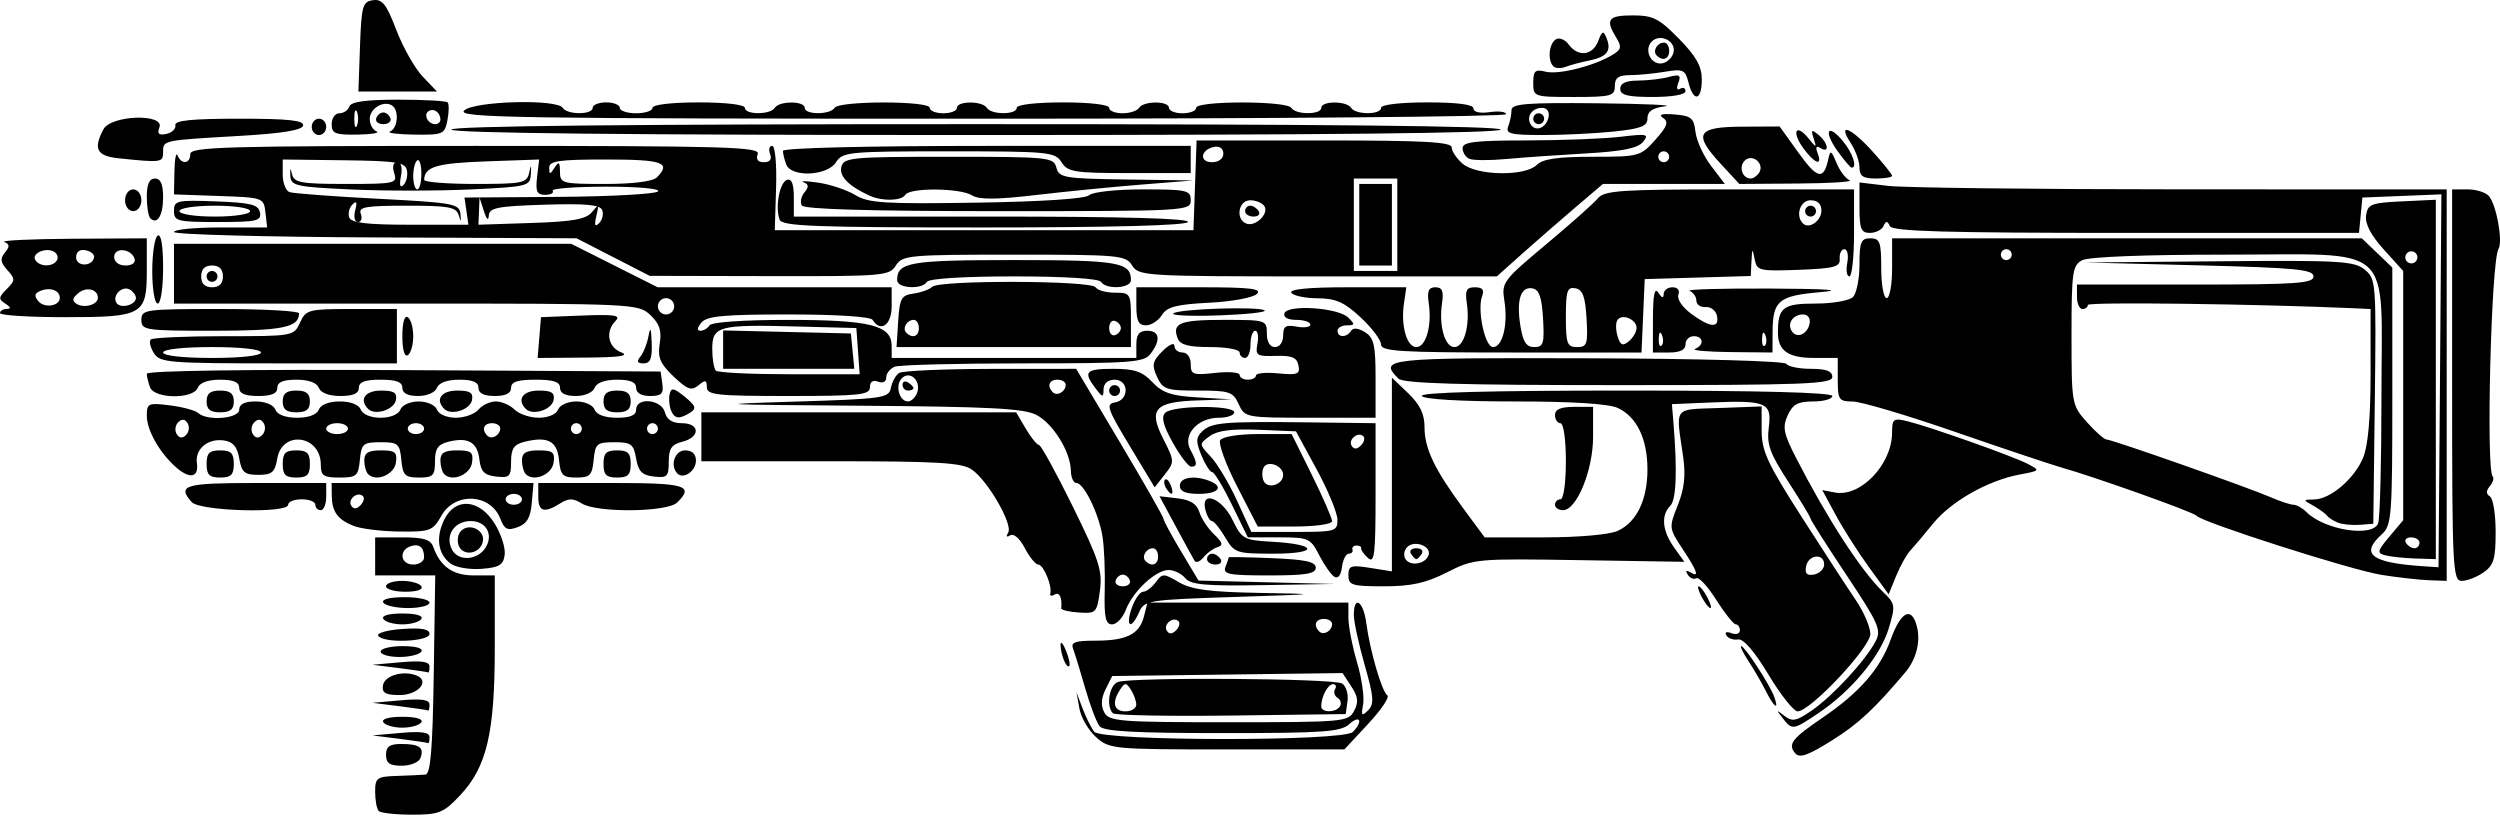 <svg width="100" height="33" viewBox="0 0 100 33"  xmlns="http://www.w3.org/2000/svg">
<path d="M15.151 32.441C15.072 32.362 15.006 32.019 15.006 31.68C15.006 31.111 15.072 31.062 15.876 31.037C16.355 31.022 16.869 30.997 17.018 30.983C17.222 30.962 17.305 29.967 17.349 26.986L17.409 23.017H16.207H15.006V22.256V21.495H16.101C16.946 21.495 17.226 21.581 17.33 21.875C17.609 22.663 18.114 23.017 18.955 23.017H19.791V25.914C19.791 29.326 19.472 30.68 18.401 31.816C17.74 32.516 17.564 32.587 16.485 32.587C15.831 32.587 15.231 32.521 15.151 32.441ZM16.964 22.292C16.964 21.883 16.754 21.723 16.399 21.859C15.936 22.037 16.034 22.582 16.529 22.582C16.768 22.582 16.964 22.452 16.964 22.292ZM15.441 30.194C15.441 29.861 15.586 29.759 16.058 29.759C16.781 29.759 16.977 29.905 16.817 30.324C16.752 30.492 16.417 30.629 16.07 30.629C15.586 30.629 15.441 30.529 15.441 30.194ZM71.803 30.126C71.504 29.765 71.68 29.539 72.908 28.704C74.385 27.699 75.207 26.754 75.632 25.573C76.037 24.446 76.47 24.238 76.678 25.068C76.83 25.671 76.649 26.377 76.208 26.899C74.957 28.38 74.333 28.957 73.259 29.629C72.303 30.227 71.979 30.337 71.803 30.126ZM43.843 29.487C43.542 29.218 43.242 28.704 43.177 28.346L43.059 27.693L43.307 28.346C43.444 28.704 43.652 29.12 43.77 29.27C44.071 29.651 53.73 29.661 54.11 29.281C54.532 28.858 54.408 28.571 53.973 28.964C53.629 29.276 52.945 29.324 48.889 29.324C45.401 29.324 44.147 29.255 43.985 29.052C43.865 28.903 43.606 28.221 43.41 27.538C43.215 26.855 42.997 26.145 42.926 25.961C42.822 25.69 42.989 25.627 43.814 25.627C45.064 25.627 45.58 25.369 45.759 24.654L45.897 24.105H49.917H53.936V24.718C53.936 25.055 54.091 25.853 54.281 26.492C54.471 27.131 54.58 27.892 54.525 28.183C54.439 28.632 54.469 28.667 54.722 28.414C54.975 28.161 54.954 27.884 54.587 26.6C54.349 25.767 54.153 24.864 54.153 24.595C54.153 23.791 54.534 24.04 54.651 24.92C54.8 26.04 55.274 27.667 55.494 27.814C55.594 27.881 55.248 28.395 54.725 28.956L53.775 29.977H49.083C44.524 29.977 44.375 29.963 43.843 29.487ZM54.161 28.44C54.349 28.09 54.325 27.872 54.052 27.457L53.703 26.923L49.095 26.982L44.488 27.041L44.224 27.571C44.045 27.93 44.028 28.228 44.171 28.495C44.365 28.857 44.768 28.889 49.151 28.889C53.75 28.889 53.929 28.873 54.161 28.44ZM44.516 28.531C44.236 28.251 44.366 27.414 44.711 27.281C45.24 27.078 53.354 27.132 53.683 27.34C53.843 27.442 53.941 27.759 53.901 28.044L53.827 28.563L49.246 28.622C46.727 28.654 44.598 28.613 44.516 28.531ZM45.451 28.182C45.449 28.033 45.351 27.764 45.233 27.584C45.043 27.294 44.995 27.294 44.805 27.584C44.463 28.105 44.549 28.454 45.019 28.454C45.258 28.454 45.453 28.332 45.451 28.182ZM53.6 28.252C53.669 28.14 53.624 27.987 53.501 27.911C53.377 27.834 53.333 27.681 53.402 27.569C53.47 27.458 53.434 27.367 53.32 27.367C53.115 27.367 52.849 27.869 52.849 28.255C52.849 28.515 53.439 28.513 53.6 28.252ZM47.14 24.848C46.932 24.64 46.517 24.976 46.671 25.226C46.763 25.375 46.885 25.371 47.041 25.215C47.169 25.087 47.213 24.921 47.14 24.848ZM53.283 24.962C53.283 24.849 53.137 24.757 52.957 24.757C52.621 24.757 52.525 25.014 52.77 25.259C52.944 25.432 53.283 25.236 53.283 24.962ZM15.985 29.554L14.898 29.417L16.04 29.316C16.862 29.244 17.181 29.291 17.181 29.487C17.181 29.637 17.157 29.744 17.127 29.725C17.097 29.706 16.583 29.629 15.985 29.554ZM15.333 28.889C15.251 28.758 15.552 28.672 16.094 28.672C16.636 28.672 16.936 28.758 16.855 28.889C16.781 29.009 16.439 29.107 16.094 29.107C15.749 29.107 15.406 29.009 15.333 28.889ZM71.307 28.726C71.039 28.384 71.046 28.375 71.377 28.634C71.69 28.879 71.853 28.847 72.477 28.416C73.309 27.841 74.621 26.419 75.019 25.66C75.263 25.196 75.157 24.954 73.855 22.998C73.067 21.814 72.422 20.799 72.422 20.743C72.422 20.686 72.022 20.024 71.534 19.273C70.789 18.126 70.663 17.775 70.752 17.09C70.881 16.1 70.65 16.004 68.394 16.101L66.876 16.166L66.939 16.928C67.096 18.85 67.051 19.993 66.81 20.234C66.433 20.611 66.49 21.235 66.961 21.896L67.373 22.473L63.173 22.406C59.036 22.34 58.958 22.347 57.876 22.896C57.031 23.324 56.45 23.452 55.357 23.452C54.078 23.452 53.936 23.408 53.936 23.015C53.936 22.626 54.033 22.593 54.806 22.716L55.676 22.855V18.981V15.106L56.328 15.731C56.8 16.183 56.981 16.559 56.981 17.088C56.981 17.944 57.38 18.777 58.544 20.353L59.387 21.495H61.762C63.14 21.495 64.377 21.386 64.707 21.235C65.466 20.889 65.898 19.998 65.898 18.776C65.898 17.554 65.466 16.663 64.707 16.317C64.339 16.15 62.873 16.058 60.572 16.058C58.429 16.058 56.953 15.971 56.872 15.84C56.783 15.697 59.552 15.623 65.015 15.623C70.388 15.623 73.292 15.699 73.292 15.84C73.292 15.96 72.947 16.058 72.526 16.058C71.916 16.058 71.709 16.171 71.508 16.612C71.292 17.085 71.34 17.334 71.834 18.298C73.072 20.716 74.44 22.829 75.311 23.667C75.815 24.152 75.826 24.216 75.547 25.143C75.217 26.239 74.071 27.624 72.763 28.508C71.718 29.213 71.692 29.217 71.307 28.726ZM57.144 22.202C57.263 21.845 56.581 21.59 56.289 21.882C56.164 22.007 56.131 22.221 56.215 22.358C56.407 22.669 57.023 22.565 57.144 22.202ZM56.437 22.147C56.363 22.028 56.461 21.93 56.654 21.93C56.848 21.93 56.946 22.028 56.872 22.147C56.798 22.267 56.7 22.365 56.654 22.365C56.609 22.365 56.511 22.267 56.437 22.147ZM15.985 28.249L14.898 28.113L16.04 28.012C16.862 27.939 17.181 27.987 17.181 28.182C17.181 28.332 17.157 28.439 17.127 28.42C17.097 28.401 16.583 28.325 15.985 28.249ZM70.74 26.986C70.183 26.06 69.735 25.54 69.525 25.578C69.342 25.611 69.131 25.539 69.056 25.418C68.976 25.288 69.059 25.25 69.257 25.327C69.443 25.398 69.595 25.348 69.595 25.215C69.595 25.083 69.521 24.974 69.432 24.974C69.342 24.974 68.99 24.533 68.65 23.995C68.31 23.457 67.95 23.067 67.85 23.129C67.749 23.191 67.597 23.127 67.51 22.987C67.412 22.828 67.447 22.791 67.604 22.888C67.99 23.126 67.906 22.868 67.301 21.954C66.756 21.13 66.753 21.105 67.111 20.21C67.372 19.558 67.433 19.012 67.327 18.278C67.03 16.213 66.898 16.391 68.779 16.32L70.465 16.257V17.216C70.465 18.036 70.695 18.535 72.049 20.651C72.921 22.012 73.899 23.516 74.224 23.992C74.549 24.468 74.814 25.084 74.814 25.359C74.814 25.9 72.413 28.454 71.905 28.454C71.749 28.454 71.225 27.794 70.74 26.986ZM72.966 22.579C72.966 22.113 72.334 22.18 72.242 22.656C72.186 22.947 72.275 23.035 72.566 22.98C72.786 22.937 72.966 22.757 72.966 22.579ZM70.632 27.639C70.467 27.31 70.155 26.771 69.938 26.443C69.722 26.114 69.592 25.845 69.65 25.845C69.787 25.845 70.781 27.368 70.963 27.856C71.181 28.447 70.965 28.305 70.632 27.639ZM15.317 27.421C15.373 27.03 16.106 26.807 16.65 27.015C17.217 27.233 16.734 27.802 15.981 27.802C15.421 27.802 15.274 27.718 15.317 27.421ZM15.985 26.727L14.898 26.59L16.04 26.489C16.862 26.416 17.181 26.464 17.181 26.66C17.181 26.81 17.157 26.916 17.127 26.898C17.097 26.879 16.583 26.802 15.985 26.727ZM42.545 26.38C42.47 26.185 42.416 25.912 42.423 25.772C42.431 25.633 42.531 25.753 42.645 26.039C42.76 26.326 42.815 26.599 42.767 26.647C42.719 26.694 42.62 26.574 42.545 26.38ZM15.224 26.062C15.224 25.942 15.621 25.845 16.107 25.845C16.64 25.845 16.936 25.931 16.855 26.062C16.781 26.182 16.384 26.279 15.972 26.279C15.561 26.279 15.224 26.182 15.224 26.062ZM15.128 25.43C15.061 25.322 15.496 25.2 16.094 25.159C16.859 25.106 17.181 25.163 17.181 25.355C17.181 25.673 15.32 25.741 15.128 25.43ZM15.333 24.757C15.251 24.625 15.552 24.54 16.094 24.54C16.636 24.54 16.936 24.625 16.855 24.757C16.781 24.877 16.439 24.975 16.094 24.975C15.749 24.975 15.406 24.877 15.333 24.757ZM44.189 23.615C44.208 22.868 44.169 21.906 44.103 21.478C43.961 20.562 43.358 19.32 43.056 19.32C42.94 19.32 42.84 19.1 42.835 18.831C42.821 18.067 42.125 16.944 41.45 16.593C40.959 16.338 39.554 16.266 34.392 16.229C28.622 16.187 28.345 16.17 31.75 16.066C35.333 15.956 35.558 15.924 35.636 15.514C35.681 15.275 35.829 15.007 35.964 14.919C36.1 14.831 37.749 14.758 39.628 14.756L43.046 14.753L44.794 17.689C45.755 19.304 46.541 20.683 46.541 20.754C46.541 20.825 46.856 21.41 47.241 22.053L47.941 23.223L50.666 23.291L53.392 23.358L50.537 23.405C48.223 23.444 47.631 23.391 47.411 23.127C47.263 22.947 46.962 22.8 46.744 22.8C46.229 22.8 45.316 23.652 45.033 24.394C44.912 24.713 44.664 24.975 44.484 24.975C44.222 24.975 44.162 24.698 44.189 23.615ZM45.195 23.218C45.152 23.09 45.024 22.985 44.91 22.985C44.797 22.985 44.669 23.09 44.626 23.218C44.583 23.347 44.711 23.452 44.91 23.452C45.11 23.452 45.238 23.347 45.195 23.218ZM46.324 22.256C46.324 22.077 46.232 21.93 46.119 21.93C45.845 21.93 45.649 22.269 45.822 22.443C46.067 22.688 46.324 22.592 46.324 22.256ZM36.682 15.717C36.863 15.245 36.403 14.8 36.073 15.13C35.795 15.408 35.968 16.058 36.32 16.058C36.447 16.058 36.61 15.904 36.682 15.717ZM36.102 15.392C36.102 15.266 36.2 15.223 36.32 15.296C36.439 15.37 36.537 15.474 36.537 15.527C36.537 15.579 36.439 15.623 36.32 15.623C36.2 15.623 36.102 15.519 36.102 15.392ZM42.627 15.392C42.627 15.28 42.48 15.188 42.301 15.188C41.964 15.188 41.868 15.444 42.113 15.689C42.287 15.863 42.627 15.667 42.627 15.392ZM45.269 24.322C45.394 23.963 45.599 23.67 45.723 23.67C45.848 23.67 46.076 23.498 46.23 23.289C46.496 22.927 46.54 22.927 47.157 23.289C47.66 23.585 48.381 23.68 50.381 23.716C52.876 23.761 52.844 23.766 49.369 23.879C45.91 23.992 45.773 24.014 45.566 24.485C45.247 25.211 45.006 25.078 45.269 24.322ZM42.45 24.333C42.49 23.901 42.377 23.664 42.186 23.782C42.064 23.858 41.985 23.839 42.012 23.74C42.094 23.436 41.739 22.582 41.53 22.582C41.422 22.582 41.18 22.285 40.992 21.923C40.794 21.54 40.55 21.326 40.409 21.413C40.26 21.504 40.229 21.463 40.327 21.304C40.526 20.982 39.522 19.237 38.878 18.786C38.477 18.506 37.54 18.45 33.227 18.45H28.055V17.471V16.493H34.35H40.645L41.03 17.145C41.242 17.504 41.48 17.798 41.558 17.798C41.636 17.798 42.244 18.904 42.909 20.257C43.968 22.408 44.104 22.831 43.996 23.633C43.878 24.513 43.844 24.547 43.156 24.501C42.761 24.474 42.443 24.399 42.45 24.333ZM15.333 24.105C15.251 23.972 15.584 23.887 16.19 23.887C16.735 23.887 17.181 23.985 17.181 24.105C17.181 24.224 16.796 24.322 16.324 24.322C15.853 24.322 15.406 24.224 15.333 24.105ZM68.072 23.887C67.944 23.648 67.889 23.452 67.948 23.452C68.008 23.452 68.162 23.648 68.29 23.887C68.418 24.126 68.474 24.322 68.414 24.322C68.354 24.322 68.2 24.126 68.072 23.887ZM15.441 23.452C15.441 23.332 15.729 23.235 16.081 23.235C16.433 23.235 16.781 23.332 16.855 23.452C16.935 23.582 16.676 23.67 16.215 23.67C15.79 23.67 15.441 23.572 15.441 23.452ZM74.759 22.688C74.326 22.092 73.728 21.154 73.431 20.604L72.891 19.604L73.394 19.7C74.42 19.897 75.682 18.576 75.683 17.304C75.684 16.757 75.739 16.715 76.282 16.846C77.17 17.061 80.499 18.239 81.101 18.552C81.617 18.82 81.612 18.826 80.787 18.981C79.512 19.22 78.041 20.055 77.316 20.951C76.957 21.394 76.546 21.881 76.403 22.033C76.26 22.186 76.008 22.639 75.844 23.041L75.546 23.773L74.759 22.688ZM53.368 23.066C53.235 22.979 52.964 22.59 52.765 22.202C52.42 21.529 52.343 21.495 51.157 21.494L49.913 21.494L49.276 20.189C48.927 19.472 48.572 18.885 48.487 18.885C48.403 18.885 48.21 18.585 48.058 18.218C47.829 17.666 47.834 17.501 48.086 17.256C48.457 16.896 48.962 16.853 52.359 16.895L55.023 16.928V19.764C55.023 22.186 54.979 22.558 54.718 22.319C54.55 22.165 54.428 21.99 54.446 21.93C54.465 21.87 54.382 21.821 54.262 21.821C54.143 21.821 54.069 21.894 54.099 21.984C54.129 22.074 54.062 22.147 53.95 22.147C53.839 22.147 53.716 22.389 53.678 22.685C53.636 23.02 53.518 23.164 53.368 23.066ZM53.498 20.788C53.496 20.519 53.122 19.614 52.667 18.776L51.839 17.254L50.331 17.191C49.27 17.147 48.694 17.222 48.389 17.445C47.958 17.761 47.958 17.765 48.432 18.27C48.694 18.549 49.166 19.34 49.481 20.027L50.053 21.277H51.777C53.421 21.277 53.501 21.255 53.498 20.788ZM49.484 19.455C49.03 18.572 48.726 17.74 48.809 17.606C48.894 17.469 49.548 17.363 50.313 17.363H51.666L52.475 18.997C52.919 19.896 53.283 20.728 53.283 20.846C53.283 20.965 52.626 21.06 51.797 21.06H50.309L49.484 19.455ZM51.326 18.994C51.326 18.636 50.73 18.4 50.553 18.687C50.478 18.808 50.472 19.046 50.537 19.218C50.679 19.586 51.326 19.402 51.326 18.994ZM54.534 17.453C54.327 17.246 53.911 17.582 54.066 17.832C54.157 17.98 54.279 17.976 54.435 17.82C54.563 17.692 54.608 17.527 54.534 17.453ZM95.258 22.995C94.055 22.804 88.066 20.889 87.863 20.63C87.753 20.489 83.826 19.088 82.426 18.69C82.008 18.571 80.099 17.932 78.185 17.269C76.272 16.606 74.436 16.062 74.108 16.061C73.555 16.058 73.51 15.991 73.51 15.188V14.318H72.574C71.532 14.318 71.117 14.032 71.117 13.313C71.117 12.297 71.315 12.143 72.619 12.143C73.3 12.143 73.975 12.025 74.118 11.882C74.262 11.739 74.379 11.151 74.379 10.577C74.379 9.678 74.44 9.533 74.814 9.533C75.197 9.533 75.249 9.678 75.249 10.729C75.249 11.387 75.347 11.925 75.467 11.925C75.587 11.925 75.684 11.387 75.684 10.729V9.533H85.079H94.473L95.083 10.118L95.693 10.702V15.847C95.693 20.716 95.669 21.014 95.258 21.386C94.402 22.161 94.851 22.508 96.889 22.647L97.541 22.691L97.599 15.232L97.656 7.774L96.076 7.838L94.496 7.902L94.428 8.609L94.36 9.316H85.04C77.797 9.316 75.692 9.255 75.594 9.044C75.492 8.826 75.441 8.826 75.34 9.044C75.27 9.193 75.025 9.316 74.796 9.316C74.445 9.316 74.379 9.156 74.379 8.307V7.298L75.521 7.435C76.149 7.51 81.434 7.573 87.265 7.574L97.868 7.576V15.405V23.235L97.161 23.209C96.772 23.195 95.916 23.099 95.258 22.995ZM95.126 20.933C95.199 20.744 95.258 18.475 95.258 15.891C95.258 9.606 95.892 10.186 89.007 10.186C85.767 10.186 83.539 10.273 83.282 10.411C82.9 10.615 82.861 10.89 82.861 13.416C82.861 16.163 82.869 16.205 83.479 16.889C83.818 17.269 84.171 17.58 84.262 17.58C84.476 17.58 89.936 19.501 90.832 19.891C91.209 20.055 91.618 20.19 91.741 20.19C91.864 20.19 92.096 20.321 92.256 20.481C92.978 21.203 94.906 21.507 95.126 20.933ZM93.518 20.906C93.339 20.835 93.143 20.71 93.083 20.628C93.023 20.546 92.779 20.368 92.539 20.232C92.11 19.989 92.111 19.986 92.564 19.979C93.215 19.969 94.17 19.157 94.523 18.312C94.722 17.837 94.823 16.709 94.823 14.977V12.361L94.225 12.333C90.343 12.158 83.513 12.071 83.513 12.197C83.514 12.287 83.416 12.361 83.296 12.361C83.177 12.361 83.079 12.14 83.079 11.871L83.078 11.382H87.809C91.869 11.382 92.539 11.336 92.539 11.056C92.539 10.78 91.835 10.712 87.972 10.614L83.405 10.499L88.764 10.451C93.588 10.408 94.169 10.441 94.588 10.784C95.041 11.155 95.051 11.285 94.992 16.058L94.932 20.951L94.388 20.993C94.089 21.016 93.697 20.977 93.518 20.906ZM72.384 12.941C72.424 12.731 72.315 12.578 72.125 12.578C71.721 12.578 71.477 12.932 71.668 13.242C71.865 13.56 72.299 13.377 72.384 12.941ZM80.469 10.186C80.469 10.066 80.371 9.968 80.251 9.968C80.132 9.968 80.034 10.066 80.034 10.186C80.034 10.305 80.132 10.403 80.251 10.403C80.371 10.403 80.469 10.305 80.469 10.186ZM98.085 15.405V7.576H98.711C99.055 7.576 99.438 7.698 99.561 7.848C99.863 8.213 100.122 9.663 99.939 9.96C99.647 10.432 99.435 18.785 99.707 19.057C99.77 19.12 99.72 19.294 99.595 19.444C99.438 19.633 99.439 19.759 99.597 19.857C99.723 19.935 99.826 20.574 99.826 21.278C99.826 22.354 99.749 22.611 99.342 22.896C99.076 23.082 98.685 23.235 98.472 23.235C98.109 23.235 98.085 22.763 98.085 15.405ZM49.019 22.673C49.092 22.484 49.151 22.313 49.151 22.293C49.151 22.272 49.934 22.288 50.891 22.327C52.218 22.381 52.631 22.471 52.631 22.707C52.631 22.951 52.234 23.017 50.759 23.017C49.142 23.017 48.905 22.97 49.019 22.673ZM18.015 22.538C17.514 22.148 17.422 21.496 17.769 20.788C18.214 19.881 19.177 19.957 19.789 20.948C20.046 21.364 20.226 21.927 20.187 22.198C20.13 22.603 19.962 22.702 19.247 22.755C18.769 22.79 18.214 22.692 18.015 22.538ZM19.423 21.905C19.749 21.385 19.446 20.842 18.83 20.842C18.166 20.842 17.784 21.431 18.084 21.992C18.337 22.465 19.103 22.415 19.423 21.905ZM18.348 21.823C18.273 21.626 18.315 21.361 18.443 21.234C18.774 20.902 19.402 21.205 19.315 21.655C19.219 22.155 18.522 22.276 18.348 21.823ZM47.782 22.432C47.724 22.335 47.385 21.714 47.028 21.052L46.38 19.849L47.106 19.934C47.616 19.993 47.874 20.157 47.975 20.485C48.053 20.741 48.318 21.141 48.562 21.374C48.909 21.704 48.939 21.817 48.698 21.888C48.529 21.939 48.277 22.121 48.139 22.294C48.001 22.467 47.841 22.529 47.782 22.432ZM48.281 22.365C48.281 22.245 48.373 22.147 48.486 22.147C48.599 22.147 48.751 22.245 48.825 22.365C48.899 22.484 48.807 22.582 48.62 22.582C48.434 22.582 48.281 22.484 48.281 22.365ZM95.416 22.214C95.069 22.123 95.085 22.049 95.579 21.461L96.128 20.809V15.824V10.839L95.35 9.979C94.832 9.405 94.596 8.951 94.643 8.619C94.707 8.167 94.844 8.113 96.073 8.055L97.433 7.99V15.177V22.365L96.617 22.34C96.169 22.326 95.628 22.269 95.416 22.214ZM96.78 21.712C96.78 21.593 96.628 21.495 96.441 21.495C96.255 21.495 96.163 21.593 96.237 21.712C96.311 21.832 96.463 21.93 96.576 21.93C96.688 21.93 96.78 21.832 96.78 21.712ZM96.66 10.167C96.59 10.054 96.44 10.018 96.327 10.088C96.213 10.159 96.178 10.308 96.248 10.422C96.318 10.535 96.468 10.57 96.581 10.5C96.695 10.43 96.73 10.28 96.66 10.167ZM49.008 21.495C48.796 21.136 48.557 20.842 48.477 20.842C48.397 20.842 48.281 20.647 48.218 20.407C48.007 19.598 48.863 19.9 49.297 20.788C49.677 21.567 49.749 21.607 50.891 21.67C52.727 21.773 52.771 22.147 50.947 22.147C49.451 22.147 49.379 22.123 49.008 21.495ZM14.143 21.035C13.498 20.778 13.274 20.464 13.27 19.809L13.266 19.32H17.303H21.34L21.272 20.112C21.222 20.704 21.079 20.95 20.708 21.086C20.3 21.236 20.177 21.177 20.018 20.759C19.632 19.744 18.208 19.662 17.66 20.623C17.312 21.236 17.212 21.274 15.985 21.262C15.267 21.255 14.438 21.153 14.143 21.035ZM14.517 19.846C14.31 19.638 13.894 19.974 14.049 20.224C14.14 20.372 14.262 20.369 14.418 20.212C14.546 20.084 14.591 19.919 14.517 19.846ZM20.878 19.972C20.878 19.853 20.732 19.755 20.552 19.755C20.373 19.755 20.226 19.853 20.226 19.972C20.226 20.092 20.373 20.19 20.552 20.19C20.732 20.19 20.878 20.092 20.878 19.972ZM7.666 20.082C7.076 19.411 7.383 19.32 10.222 19.32H13.049V19.864C13.049 20.163 12.951 20.407 12.832 20.407C12.712 20.407 12.614 20.309 12.614 20.19C12.614 20.07 12.369 19.972 12.07 19.972C11.771 19.972 11.527 20.07 11.527 20.19C11.527 20.547 7.989 20.449 7.666 20.082ZM21.531 19.864V19.32H24.467C27.436 19.32 27.77 19.419 27.092 20.097C26.698 20.491 23.882 20.521 23.268 20.138C22.924 19.923 22.748 19.923 22.404 20.138C21.76 20.54 21.531 20.468 21.531 19.864ZM62.2 20.19C62.2 20.07 62.298 19.972 62.418 19.972C62.542 19.972 62.635 19.32 62.635 18.45C62.635 17.58 62.542 16.928 62.418 16.928C62.298 16.928 62.2 16.781 62.2 16.601C62.2 16.373 62.43 16.275 62.962 16.275H63.723V17.48C63.723 18.808 63.067 20.407 62.522 20.407C62.345 20.407 62.2 20.309 62.2 20.19ZM46.641 19.523C46.562 19.395 46.545 19.244 46.602 19.187C46.659 19.13 46.763 19.235 46.834 19.419C46.981 19.802 46.856 19.87 46.641 19.523ZM47.194 19.429C47.194 19.094 47.762 19 48.372 19.234C48.975 19.466 48.743 19.755 47.955 19.755C47.423 19.755 47.194 19.657 47.194 19.429ZM45.184 17.83C44.287 16.341 44.225 16.159 44.6 16.097C45.177 16.001 45.162 15.188 44.584 15.188C44.318 15.188 44.147 15.335 44.142 15.568C44.136 15.913 44.105 15.909 43.816 15.527C43.316 14.866 43.422 14.753 44.546 14.753C45.38 14.753 45.699 14.863 46.097 15.287C46.502 15.717 46.857 15.836 47.93 15.897L49.26 15.974L47.927 16.016C46.183 16.071 45.921 16.364 46.538 17.572C46.984 18.448 46.985 18.479 46.59 18.981L46.187 19.494L45.184 17.83ZM7.068 18.714C6.403 18.144 5.872 17.219 5.872 16.63C5.872 16.132 5.93 16.106 6.796 16.215C7.305 16.278 7.814 16.416 7.927 16.52C8.289 16.853 9.569 16.747 9.569 16.384C9.569 16.166 9.787 16.058 10.229 16.058C10.614 16.058 10.94 16.193 11.013 16.384C11.091 16.586 11.422 16.71 11.883 16.71C12.344 16.71 12.675 16.586 12.753 16.384C12.829 16.186 13.158 16.058 13.593 16.058C14.027 16.058 14.356 16.186 14.432 16.384C14.506 16.576 14.832 16.71 15.224 16.71C15.615 16.71 15.942 16.576 16.015 16.384C16.085 16.202 16.408 16.058 16.746 16.058C17.084 16.058 17.407 16.202 17.477 16.384C17.549 16.57 17.873 16.71 18.235 16.71C18.583 16.71 18.99 16.563 19.139 16.384C19.288 16.204 19.6 16.058 19.833 16.058C20.066 16.058 20.404 16.204 20.583 16.384C20.763 16.563 21.199 16.71 21.553 16.71C21.925 16.71 22.25 16.572 22.322 16.384C22.392 16.202 22.715 16.058 23.053 16.058C23.391 16.058 23.715 16.202 23.784 16.384C23.863 16.589 24.195 16.71 24.678 16.71C25.215 16.71 25.446 16.612 25.446 16.384C25.446 15.874 26.459 15.97 26.596 16.493C26.673 16.787 26.893 16.928 27.274 16.928C28.004 16.928 28.019 17.487 27.294 17.669C26.863 17.778 26.75 17.943 26.75 18.469C26.75 19.063 26.689 19.124 26.153 19.062C25.682 19.008 25.533 18.857 25.445 18.341C25.345 17.762 25.247 17.689 24.573 17.689C23.876 17.689 23.809 17.746 23.746 18.396C23.687 19.013 23.599 19.102 23.053 19.102C22.508 19.102 22.42 19.013 22.36 18.397C22.287 17.637 21.906 17.439 20.97 17.674C20.557 17.777 20.443 17.949 20.443 18.469C20.443 19.063 20.382 19.124 19.845 19.062C19.372 19.008 19.233 18.866 19.177 18.383C19.097 17.687 18.726 17.473 17.942 17.669C17.515 17.777 17.399 17.944 17.399 18.454C17.399 19.026 17.324 19.102 16.76 19.102C16.198 19.102 16.113 19.017 16.053 18.396C15.991 17.746 15.924 17.689 15.224 17.689C14.524 17.689 14.457 17.746 14.395 18.396C14.332 19.043 14.263 19.102 13.579 19.102C12.937 19.102 12.832 19.029 12.832 18.585C12.832 17.408 11.289 17.192 11.091 18.341C10.996 18.895 10.881 18.994 10.33 18.994C9.78 18.994 9.665 18.895 9.57 18.341C9.489 17.868 9.32 17.669 8.958 17.618C8.316 17.526 7.796 17.959 7.876 18.517C7.958 19.092 7.608 19.177 7.068 18.714ZM7.503 16.928C7.398 16.757 7.273 16.745 7.128 16.89C7.008 17.009 6.981 17.222 7.068 17.363C7.173 17.533 7.299 17.545 7.443 17.4C7.563 17.281 7.59 17.068 7.503 16.928ZM10.548 16.928C10.443 16.757 10.318 16.745 10.173 16.89C10.053 17.009 10.026 17.222 10.113 17.363C10.218 17.533 10.343 17.545 10.488 17.4C10.608 17.281 10.635 17.068 10.548 16.928ZM20.009 17.132C20.009 17.02 19.862 16.928 19.682 16.928C19.346 16.928 19.25 17.184 19.495 17.429C19.669 17.603 20.009 17.407 20.009 17.132ZM13.919 17.145C13.919 17.025 13.723 16.927 13.484 16.927C13.245 16.927 13.049 17.025 13.049 17.145C13.049 17.265 13.245 17.363 13.484 17.363C13.723 17.363 13.919 17.265 13.919 17.145ZM16.964 17.145C16.964 17.025 16.817 16.927 16.637 16.927C16.458 16.927 16.311 17.025 16.311 17.145C16.311 17.265 16.458 17.363 16.637 17.363C16.817 17.363 16.964 17.265 16.964 17.145ZM23.271 17.145C23.271 17.025 23.173 16.927 23.053 16.927C22.934 16.927 22.836 17.025 22.836 17.145C22.836 17.265 22.934 17.363 23.053 17.363C23.173 17.363 23.271 17.265 23.271 17.145ZM26.316 17.145C26.316 17.025 26.218 16.927 26.098 16.927C25.978 16.927 25.881 17.025 25.881 17.145C25.881 17.265 25.978 17.363 26.098 17.363C26.218 17.363 26.316 17.265 26.316 17.145ZM8.264 18.559C8.264 18.124 8.373 18.015 8.808 18.015C9.243 18.015 9.352 18.124 9.352 18.559C9.352 18.994 9.243 19.102 8.808 19.102C8.373 19.102 8.264 18.994 8.264 18.559ZM11.309 18.559C11.309 18.124 11.418 18.015 11.853 18.015C12.288 18.015 12.396 18.124 12.396 18.559C12.396 18.994 12.288 19.102 11.853 19.102C11.418 19.102 11.309 18.994 11.309 18.559ZM14.726 18.967C14.641 18.882 14.571 18.633 14.571 18.414C14.571 18.114 14.737 18.015 15.239 18.015C15.807 18.015 15.896 18.088 15.837 18.504C15.768 18.987 15.047 19.288 14.726 18.967ZM17.77 18.967C17.686 18.882 17.616 18.633 17.616 18.414C17.616 18.114 17.781 18.015 18.284 18.015C18.852 18.015 18.941 18.088 18.882 18.504C18.813 18.987 18.091 19.288 17.77 18.967ZM21.033 18.967C20.948 18.882 20.878 18.633 20.878 18.414C20.878 18.114 21.044 18.015 21.546 18.015C22.114 18.015 22.203 18.088 22.144 18.504C22.076 18.987 21.354 19.288 21.033 18.967ZM24.141 18.559C24.141 18.124 24.249 18.015 24.684 18.015C25.119 18.015 25.228 18.124 25.228 18.559C25.228 18.994 25.119 19.102 24.684 19.102C24.249 19.102 24.141 18.994 24.141 18.559ZM27.098 18.942C26.786 18.63 26.988 18.015 27.403 18.015C27.685 18.015 27.838 18.16 27.838 18.427C27.838 18.84 27.341 19.186 27.098 18.942ZM46.912 17.707C46.526 17.017 46.441 16.68 46.61 16.511C46.907 16.214 49.369 16.198 49.369 16.493C49.369 16.612 49.09 16.71 48.75 16.71C47.906 16.71 47.296 17.392 47.612 17.983C47.898 18.518 47.906 18.667 47.648 18.667C47.538 18.667 47.207 18.235 46.912 17.707ZM26.834 16.396C26.768 16.224 26.746 15.938 26.787 15.76C26.846 15.494 26.953 15.514 27.391 15.871C27.83 16.229 27.868 16.34 27.609 16.504C27.166 16.785 26.973 16.758 26.834 16.396ZM49.547 16.166C49.32 15.669 49.18 15.623 47.916 15.623C46.645 15.623 46.512 15.578 46.28 15.07C46.064 14.595 46.095 14.45 46.502 14.043C46.763 13.782 46.977 13.688 46.977 13.834C46.977 13.981 47.123 14.1 47.303 14.1C47.491 14.1 47.629 14.297 47.629 14.563C47.629 14.984 47.719 15.017 48.608 14.916C49.146 14.856 49.586 14.892 49.586 14.997C49.586 15.102 49.733 15.188 49.913 15.188C50.092 15.188 50.239 15.112 50.239 15.019C50.239 14.926 50.639 14.888 51.129 14.935C51.905 15.009 52.009 14.968 51.938 14.614C51.873 14.298 51.673 14.215 51.027 14.236C50.267 14.26 50.207 14.219 50.297 13.746C50.352 13.463 50.312 13.23 50.209 13.23C50.105 13.23 50.021 13.475 50.021 13.774C50.021 14.073 49.923 14.318 49.804 14.318C49.684 14.318 49.586 14.22 49.586 14.1C49.586 13.981 49.059 13.883 48.413 13.883C47.542 13.883 47.206 13.794 47.108 13.537C46.872 12.923 47.188 12.795 48.947 12.795C50.644 12.795 50.674 12.805 50.674 13.339C50.674 13.677 50.797 13.883 51 13.883C51.187 13.883 51.326 13.687 51.326 13.422C51.326 13.049 51.428 12.982 51.87 13.066C52.169 13.123 52.414 13.086 52.414 12.983C52.414 12.88 52.161 12.795 51.852 12.795C51.508 12.795 51.324 12.693 51.378 12.532C51.499 12.168 53.519 12.303 53.928 12.702C54.207 12.974 54.201 13.013 53.874 13.013C53.669 13.013 53.501 13.111 53.501 13.23C53.501 13.51 53.87 13.513 54.042 13.234C54.125 13.1 54.331 13.12 54.599 13.287C54.957 13.51 55.023 13.8 55.023 15.131V16.709H52.409C49.831 16.709 49.791 16.702 49.547 16.166ZM8.264 16.058C8.264 15.739 8.409 15.623 8.808 15.623C9.207 15.623 9.352 15.739 9.352 16.058C9.352 16.377 9.207 16.493 8.808 16.493C8.409 16.493 8.264 16.377 8.264 16.058ZM11.309 16.058C11.309 15.739 11.454 15.623 11.853 15.623C12.252 15.623 12.396 15.739 12.396 16.058C12.396 16.377 12.252 16.493 11.853 16.493C11.454 16.493 11.309 16.377 11.309 16.058ZM14.726 16.357C14.352 15.983 14.605 15.623 15.24 15.623C15.759 15.623 15.892 15.708 15.836 16.003C15.761 16.393 15.003 16.634 14.726 16.357ZM17.77 16.357C17.397 15.983 17.649 15.623 18.285 15.623C18.804 15.623 18.937 15.708 18.88 16.003C18.806 16.393 18.048 16.634 17.77 16.357ZM21.033 16.357C20.659 15.983 20.912 15.623 21.547 15.623C22.066 15.623 22.199 15.708 22.143 16.003C22.069 16.393 21.31 16.634 21.033 16.357ZM24.141 16.058C24.141 15.739 24.286 15.623 24.684 15.623C25.083 15.623 25.228 15.739 25.228 16.058C25.228 16.377 25.083 16.493 24.684 16.493C24.286 16.493 24.141 16.377 24.141 16.058ZM6.004 15.496C5.931 15.307 5.872 15.061 5.872 14.95C5.872 14.828 9.933 14.771 16.148 14.805L26.424 14.861L26.494 15.351C26.55 15.749 26.459 15.84 26.004 15.84C25.653 15.84 25.446 15.719 25.446 15.514C25.446 15.286 25.215 15.188 24.678 15.188C24.195 15.188 23.863 15.309 23.784 15.514C23.713 15.7 23.389 15.84 23.03 15.84C22.616 15.84 22.401 15.729 22.401 15.514C22.401 15.272 22.147 15.188 21.422 15.188C20.697 15.188 20.444 15.272 20.444 15.514C20.444 15.731 20.226 15.84 19.791 15.84C19.356 15.84 19.139 15.731 19.139 15.514C19.139 15.286 18.908 15.188 18.37 15.188C17.889 15.188 17.556 15.309 17.477 15.514C17.406 15.7 17.082 15.84 16.723 15.84C16.309 15.84 16.094 15.729 16.094 15.514C16.094 15.278 15.852 15.188 15.224 15.188C14.596 15.188 14.354 15.278 14.354 15.514C14.354 15.74 14.127 15.84 13.616 15.84C13.161 15.84 12.83 15.715 12.753 15.514C12.674 15.309 12.342 15.188 11.86 15.188C11.322 15.188 11.092 15.286 11.092 15.514C11.092 15.742 10.862 15.84 10.331 15.84C9.799 15.84 9.569 15.742 9.569 15.514C9.569 15.286 9.339 15.188 8.801 15.188C8.319 15.188 7.987 15.309 7.908 15.514C7.732 15.972 6.181 15.957 6.004 15.496ZM28.273 15.488C28.273 15.195 28.216 15.182 27.939 15.412C27.659 15.644 27.497 15.586 26.942 15.058C26.402 14.543 26.3 14.3 26.389 13.742C26.472 13.222 26.381 12.946 26.012 12.6C25.534 12.151 25.374 12.143 16.243 12.143H6.959V10.947V9.751H14.902H22.845L24.576 10.621L26.306 11.491H30.987H35.667V12.252C35.667 12.997 35.226 13.313 34.906 12.796C34.826 12.666 33.463 12.578 31.549 12.578C28.95 12.578 28.274 12.641 28.055 12.904C27.885 13.11 27.87 13.23 28.016 13.23C28.143 13.23 28.308 13.133 28.382 13.013C28.461 12.885 29.747 12.796 31.505 12.796C34.801 12.796 35.663 13.009 35.666 13.829L35.667 14.318H40.561H45.454V13.774C45.454 13.376 45.57 13.23 45.889 13.23C46.388 13.23 46.441 13.602 46.021 14.155C45.761 14.497 45.249 14.535 40.935 14.535C38.297 14.535 35.983 14.595 35.794 14.667C35.605 14.74 35.45 14.933 35.45 15.096C35.45 15.27 35.315 15.34 35.124 15.267C34.917 15.187 34.797 15.269 34.797 15.491C34.797 15.796 34.386 15.84 31.535 15.84C28.671 15.84 28.273 15.797 28.273 15.488ZM34.321 14.046L34.254 13.122L31.861 13.059C28.741 12.976 28.49 13.043 28.49 13.96C28.49 14.356 28.556 14.746 28.635 14.825C28.715 14.905 30.042 14.97 31.584 14.97H34.387L34.321 14.046ZM28.925 13.985V13.217L31.481 13.278L34.036 13.339L34.104 14.046L34.172 14.753H31.549H28.925L28.925 13.985ZM26.968 12.252C26.968 12.072 26.821 11.926 26.642 11.926C26.462 11.926 26.316 12.072 26.316 12.252C26.316 12.431 26.462 12.578 26.642 12.578C26.821 12.578 26.968 12.431 26.968 12.252ZM8.917 11.056C8.917 10.765 8.772 10.62 8.482 10.62C8.192 10.62 8.047 10.765 8.047 11.056C8.047 11.345 8.192 11.491 8.482 11.491C8.772 11.491 8.917 11.345 8.917 11.056ZM8.264 11.056C8.264 10.936 8.362 10.838 8.482 10.838C8.601 10.838 8.699 10.936 8.699 11.056C8.699 11.175 8.601 11.273 8.482 11.273C8.362 11.273 8.264 11.175 8.264 11.056ZM44.367 15.623C44.367 15.503 44.465 15.405 44.584 15.405C44.704 15.405 44.802 15.503 44.802 15.623C44.802 15.742 44.704 15.84 44.584 15.84C44.465 15.84 44.367 15.742 44.367 15.623ZM55.937 15.144C55.131 14.338 55.421 14.307 63.504 14.332C67.958 14.345 71.385 14.441 71.455 14.554C71.523 14.663 71.963 14.753 72.435 14.753C73.052 14.753 73.292 14.844 73.292 15.079C73.292 15.363 72.197 15.405 64.745 15.405C58.387 15.405 56.131 15.338 55.937 15.144ZM6.155 14.124C6.013 13.897 5.957 13.653 6.03 13.58C6.103 13.507 7.42 13.448 8.958 13.448C11.729 13.448 11.756 13.443 12.001 12.904C12.237 12.387 12.339 12.36 14.063 12.36H15.876V13.448V14.535H11.144C6.737 14.535 6.394 14.507 6.155 14.124ZM10.439 14.1C10.439 13.972 9.642 13.883 8.482 13.883C7.322 13.883 6.524 13.972 6.524 14.1C6.524 14.229 7.322 14.318 8.482 14.318C9.642 14.318 10.439 14.229 10.439 14.1ZM25.616 14.263C25.738 14.114 25.884 13.747 25.939 13.448C26.012 13.047 26.047 13.118 26.068 13.72C26.091 14.339 26.013 14.535 25.745 14.535C25.489 14.535 25.453 14.461 25.616 14.263ZM16.094 13.448C16.094 12.906 16.18 12.605 16.311 12.687C16.431 12.761 16.529 13.103 16.529 13.448C16.529 13.793 16.431 14.135 16.311 14.209C16.18 14.29 16.094 13.99 16.094 13.448ZM21.572 13.502L21.64 12.687L23.27 12.622C24.574 12.57 24.847 12.611 24.63 12.828C24.204 13.254 24.311 13.878 24.848 14.094C25.197 14.234 24.79 14.294 23.421 14.304L21.505 14.318L21.572 13.502ZM55.241 13.777C55.241 13.599 54.874 13.113 54.425 12.695C53.767 12.084 53.434 11.936 52.698 11.931C52.197 11.928 51.726 11.828 51.652 11.708C51.566 11.568 52.362 11.491 53.886 11.491H56.253L56.158 12.14C56.027 13.03 56.27 13.883 56.654 13.883C57.039 13.883 57.282 13.03 57.151 12.14C57.078 11.642 57.14 11.491 57.416 11.491C57.691 11.491 57.753 11.642 57.68 12.14C57.549 13.03 57.793 13.883 58.177 13.883C58.561 13.883 58.804 13.03 58.674 12.14C58.596 11.61 58.656 11.491 58.999 11.491C59.293 11.491 59.38 11.594 59.288 11.834C59.076 12.385 59.394 13.883 59.723 13.883C60.106 13.883 60.328 12.969 60.174 12.022C60.057 11.301 60.123 11.214 61.833 9.784C62.813 8.966 63.748 8.134 63.913 7.936C64.174 7.62 64.82 7.576 69.186 7.576H74.162V9.316C74.162 10.273 74.078 11.056 73.975 11.056C73.872 11.056 73.834 10.811 73.891 10.512C73.948 10.213 73.897 9.968 73.776 9.968C73.656 9.968 73.571 10.139 73.588 10.349C73.614 10.676 73.383 10.738 71.949 10.793C70.359 10.853 70.275 10.832 70.184 10.358C70.099 9.914 70.086 9.924 70.059 10.45L70.03 11.04L67.909 11.102L65.789 11.164L65.725 12.632L65.66 14.1H60.45C55.986 14.1 55.241 14.054 55.241 13.777ZM61.722 12.743C61.674 11.898 61.565 11.586 61.303 11.536C60.829 11.446 60.649 11.996 60.815 13.03C60.919 13.68 61.051 13.883 61.37 13.883C61.738 13.883 61.78 13.746 61.722 12.743ZM63.462 12.743C63.411 11.862 63.31 11.587 63.016 11.531C62.69 11.469 62.635 11.634 62.635 12.671C62.635 13.748 62.685 13.883 63.082 13.883C63.483 13.883 63.521 13.769 63.462 12.743ZM65.463 13.118C65.463 12.768 64.867 12.527 64.694 12.807C64.623 12.922 64.628 13.217 64.706 13.461C64.818 13.816 64.909 13.854 65.155 13.65C65.324 13.51 65.463 13.27 65.463 13.118ZM72.857 8.422C72.857 8.156 72.704 8.011 72.422 8.011C72.007 8.011 71.805 8.626 72.117 8.938C72.361 9.182 72.857 8.836 72.857 8.422ZM72.205 8.446C72.205 8.326 72.302 8.228 72.422 8.228C72.542 8.228 72.64 8.326 72.64 8.446C72.64 8.565 72.542 8.663 72.422 8.663C72.302 8.663 72.205 8.565 72.205 8.446ZM66.118 12.741C66.121 11.783 66.184 11.478 66.332 11.708C66.473 11.925 66.544 11.944 66.547 11.762C66.549 11.613 66.707 11.491 66.9 11.491C67.106 11.491 67.202 11.612 67.135 11.789C67.07 11.957 67.293 12.289 67.646 12.55C68.407 13.112 68.784 13.142 68.678 12.632C68.635 12.423 68.432 12.265 68.227 12.282C68.022 12.299 67.855 12.184 67.855 12.028C67.855 11.872 67.733 11.695 67.583 11.634C67.433 11.574 68.877 11.533 70.791 11.542C73.141 11.553 73.791 11.601 72.794 11.688C71.141 11.832 70.908 12.028 70.903 13.285L70.9 14.1L69.215 14.083C68.288 14.073 67.651 14.017 67.801 13.956C68.18 13.803 68.142 13.448 67.747 13.448C67.567 13.448 67.421 13.595 67.421 13.774C67.421 13.992 67.203 14.1 66.768 14.1H66.116L66.118 12.741ZM66.481 13.407C66.412 13.234 66.36 13.285 66.35 13.538C66.34 13.768 66.392 13.896 66.464 13.824C66.536 13.752 66.544 13.564 66.481 13.407ZM70.613 13.407C70.544 13.234 70.492 13.285 70.482 13.538C70.472 13.768 70.524 13.896 70.596 13.824C70.668 13.752 70.676 13.564 70.613 13.407ZM35.927 12.85C35.986 11.934 36.055 11.808 36.537 11.744C36.836 11.704 37.174 11.582 37.288 11.472C37.572 11.198 43.653 11.215 43.823 11.491C43.897 11.61 44.245 11.708 44.597 11.708C45.219 11.708 45.237 11.737 45.237 12.795V13.883H40.549H35.861L35.927 12.85ZM36.755 13.122C36.755 12.942 36.663 12.795 36.55 12.795C36.276 12.795 36.079 13.135 36.253 13.309C36.498 13.554 36.755 13.458 36.755 13.122ZM44.834 13.122C44.834 13.008 44.729 12.88 44.6 12.837C44.472 12.794 44.367 12.922 44.367 13.122C44.367 13.321 44.472 13.449 44.6 13.406C44.729 13.363 44.834 13.235 44.834 13.122ZM5.655 12.795C5.655 12.38 5.8 12.36 8.808 12.36C10.543 12.36 11.962 12.439 11.962 12.534C11.962 13.097 11.307 13.23 8.547 13.23C5.8 13.23 5.655 13.209 5.655 12.795ZM45.454 12.252V11.491H47.999C50.015 11.491 50.487 11.546 50.275 11.758C50.128 11.906 49.27 12.064 48.37 12.109C47.057 12.175 46.681 12.273 46.476 12.602C46.335 12.828 46.047 13.013 45.837 13.013C45.544 13.013 45.454 12.833 45.454 12.252ZM1.18585e-05 12.524C-1.41949e-05 12.434 0.122 12.359 0.272 12.357C0.452 12.355 0.434 12.284 0.217 12.147C-0.068 11.967 -0.062 11.894 0.267 11.565C0.614 11.218 0.616 11.159 0.292 10.8C0.017 10.496 -0.004 10.344 0.197 10.102C0.395 9.863 0.39 9.767 0.172 9.68C0.018 9.618 1.237 9.56 2.882 9.55L5.872 9.533V10.811C5.872 12.604 5.727 12.687 2.576 12.687C1.159 12.687 3.79119e-05 12.613 1.18585e-05 12.524ZM2.392 11.915C2.392 11.622 2.024 11.479 1.645 11.624C1.381 11.725 1.353 11.83 1.533 12.047C1.776 12.34 2.392 12.245 2.392 11.915ZM3.915 11.915C3.915 11.567 3.458 11.455 3.134 11.724C2.888 11.928 2.872 12.036 3.069 12.158C3.369 12.343 3.915 12.186 3.915 11.915ZM5.437 11.915C5.437 11.815 5.331 11.668 5.201 11.588C4.899 11.401 4.473 11.815 4.658 12.114C4.813 12.364 5.437 12.204 5.437 11.915ZM2.274 10.418C2.343 10.307 2.295 10.151 2.168 10.073C1.846 9.874 1.248 10.134 1.413 10.402C1.583 10.677 2.108 10.687 2.274 10.418ZM3.763 10.297C3.787 10.179 3.635 10.05 3.425 10.009C3.187 9.964 3.045 10.07 3.045 10.294C3.045 10.673 3.687 10.675 3.763 10.297ZM5.383 10.349C5.246 9.937 4.567 9.879 4.567 10.278C4.567 10.48 4.753 10.62 5.02 10.62C5.286 10.62 5.436 10.508 5.383 10.349ZM46.932 12.538C47.122 12.353 50.415 12.246 50.588 12.42C50.657 12.489 49.829 12.578 48.746 12.616C47.664 12.655 46.848 12.62 46.932 12.538ZM6.09 10.851C6.09 10.14 6.187 9.498 6.307 9.424C6.444 9.34 6.524 9.821 6.524 10.716C6.524 11.523 6.43 12.143 6.307 12.143C6.186 12.143 6.09 11.567 6.09 10.851ZM35.885 11.208C35.885 10.489 36.384 10.403 40.561 10.403C44.737 10.403 45.237 10.489 45.237 11.208C45.237 11.538 44.238 11.593 44.04 11.273C43.96 11.143 42.556 11.056 40.561 11.056C38.565 11.056 37.161 11.143 37.081 11.273C36.883 11.593 35.885 11.538 35.885 11.208ZM24.525 10.283L23.061 9.531L15.01 9.497C10.582 9.478 6.959 9.38 6.959 9.28C6.959 9.18 7.798 9.098 8.822 9.098H10.686L10.617 8.5C10.549 7.907 10.532 7.901 8.754 7.839L6.959 7.776L6.977 6.86C6.986 6.357 7.043 6.067 7.103 6.217C7.256 6.595 7.612 6.557 7.612 6.162C7.612 5.876 9.025 5.836 19.023 5.836C29.077 5.836 30.419 5.875 30.309 6.162C30.228 6.374 30.314 6.488 30.556 6.488C30.798 6.488 30.885 6.374 30.804 6.162C30.735 5.983 30.772 5.836 30.887 5.836C31.006 5.836 31.073 6.558 31.043 7.521L30.991 9.207H39.364H47.738L47.801 7.413L47.864 5.618H52.966C56.962 5.618 58.068 5.679 58.068 5.896C58.068 6.049 58.265 6.343 58.506 6.549C59.069 7.031 61.005 7.062 61.47 6.597C61.711 6.357 62.298 6.271 63.702 6.271C65.562 6.271 65.623 6.254 66.213 5.592C66.696 5.05 66.758 4.874 66.521 4.715C66.32 4.581 66.47 4.537 66.985 4.578C67.648 4.632 67.756 4.722 67.819 5.276C67.859 5.626 68.139 6.238 68.443 6.635L68.994 7.358H66.556H64.118L63.031 8.283C62.434 8.791 61.478 9.623 60.908 10.131L59.872 11.056H52.715C45.794 11.056 45.55 11.041 45.287 10.621C45.03 10.209 44.78 10.186 40.561 10.186C36.342 10.186 36.092 10.209 35.834 10.621C35.576 11.035 35.333 11.055 30.776 11.045L25.989 11.034L24.525 10.283ZM55.893 8.989V7.141H55.023H54.153V8.989V10.838H55.023H55.893V8.989ZM54.371 8.989V7.358H55.023H55.676V8.989V10.621H55.023H54.371V8.989ZM18.658 8.446L18.579 7.902L22.355 7.875C24.431 7.86 26.216 7.762 26.321 7.657C26.43 7.549 25.546 7.467 24.259 7.467C23.021 7.467 22.053 7.54 22.108 7.63C22.164 7.72 22.027 7.793 21.805 7.793C21.477 7.793 21.416 7.66 21.483 7.086L21.566 6.38L19.428 6.456C17.455 6.527 16.978 6.671 16.967 7.195C16.965 7.285 17.887 7.358 19.015 7.358C20.893 7.358 21.074 7.321 21.164 6.92C21.246 6.555 21.258 6.565 21.234 6.974C21.206 7.447 21.109 7.471 18.812 7.578C17.497 7.64 15.343 7.64 14.028 7.578C11.827 7.476 11.634 7.432 11.614 7.032C11.598 6.701 11.614 6.688 11.684 6.978C11.762 7.307 12.052 7.358 13.84 7.358C15.807 7.358 15.899 7.337 15.768 6.923C15.682 6.656 15.729 6.488 15.887 6.488C16.046 6.488 16.104 6.702 16.037 7.049C15.968 7.41 16.005 7.534 16.141 7.398C16.257 7.282 16.318 7.019 16.277 6.814C16.212 6.491 15.877 6.438 13.756 6.411L11.309 6.38L11.309 6.985C11.309 7.317 11.431 7.632 11.581 7.685C11.73 7.737 13.32 7.857 15.113 7.95C18.149 8.108 18.375 8.149 18.417 8.554C18.451 8.893 18.436 8.905 18.349 8.609C18.253 8.283 17.955 8.228 16.272 8.228C14.615 8.228 14.327 8.279 14.432 8.554C14.501 8.734 14.451 8.881 14.322 8.881C14.188 8.881 14.138 8.68 14.208 8.414C14.295 8.081 14.263 8.015 14.095 8.182C13.967 8.311 13.911 8.545 13.971 8.703C14.053 8.915 14.684 8.989 16.409 8.989H18.737L18.658 8.446ZM23.678 8.484C23.947 8.156 23.965 8.172 23.854 8.64C23.765 9.012 23.797 9.094 23.964 8.927C24.093 8.798 24.149 8.564 24.089 8.406C24.006 8.189 23.448 8.136 21.777 8.188C19.894 8.247 19.57 8.31 19.552 8.623C19.538 8.849 19.463 8.781 19.356 8.446L19.182 7.902L19.16 8.446L19.138 8.989L21.259 8.919C22.92 8.864 23.444 8.77 23.678 8.484ZM50.578 8.249C50.497 8.118 50.241 8.011 50.008 8.011C49.532 8.011 49.409 8.779 49.858 8.945C50.219 9.079 50.765 8.552 50.578 8.249ZM49.804 8.446C49.804 8.326 49.896 8.228 50.008 8.228C50.121 8.228 50.273 8.326 50.347 8.446C50.421 8.565 50.329 8.663 50.143 8.663C49.956 8.663 49.804 8.565 49.804 8.446ZM16.855 6.944C16.855 6.597 16.782 6.358 16.692 6.413C16.602 6.469 16.529 6.753 16.529 7.045C16.529 7.337 16.602 7.576 16.692 7.576C16.782 7.576 16.855 7.292 16.855 6.944ZM26.272 7.097C26.864 6.505 26.51 6.38 24.249 6.38C22.363 6.38 21.966 6.436 21.969 6.706C21.972 6.996 21.996 6.996 22.183 6.706C22.354 6.442 22.395 6.473 22.398 6.869C22.401 7.337 22.48 7.358 24.206 7.358C25.32 7.358 26.111 7.258 26.272 7.097ZM48.934 6.146C48.934 5.944 48.786 5.833 48.571 5.874C48.026 5.98 47.951 6.488 48.481 6.488C48.748 6.488 48.934 6.348 48.934 6.146ZM66.767 6.271C66.767 6.151 66.67 6.053 66.55 6.053C66.43 6.053 66.332 6.151 66.332 6.271C66.332 6.391 66.43 6.488 66.55 6.488C66.67 6.488 66.767 6.391 66.767 6.271ZM31.186 8.79C30.997 8.299 31.184 7.291 31.481 7.194C31.664 7.134 31.753 7.358 31.753 7.884V8.663H39.704C44.949 8.663 47.609 8.737 47.52 8.881C47.434 9.019 44.471 9.098 39.345 9.098C32.611 9.098 31.285 9.048 31.186 8.79ZM6.011 8.73C5.935 8.653 5.872 8.264 5.872 7.866C5.872 7.366 5.974 7.141 6.198 7.141C6.425 7.141 6.524 7.369 6.524 7.889C6.524 8.621 6.289 9.007 6.011 8.73ZM6.959 8.437C6.959 8.022 7.072 7.997 8.643 8.056C10.043 8.109 10.338 8.184 10.398 8.5C10.463 8.837 10.27 8.881 8.715 8.881C7.092 8.881 6.959 8.847 6.959 8.437ZM10.004 8.446C10.004 8.323 9.388 8.228 8.591 8.228C7.793 8.228 7.177 8.323 7.177 8.446C7.177 8.568 7.793 8.663 8.591 8.663C9.388 8.663 10.004 8.568 10.004 8.446ZM5.002 8.011C5.002 7.769 5.147 7.576 5.328 7.576C5.51 7.576 5.655 7.769 5.655 8.011C5.655 8.252 5.51 8.446 5.328 8.446C5.147 8.446 5.002 8.252 5.002 8.011ZM32.073 8.219C31.996 8.094 32.043 7.859 32.178 7.696C32.362 7.474 32.353 7.373 32.142 7.291C31.988 7.23 32.253 7.237 32.731 7.306C33.21 7.375 33.876 7.599 34.211 7.802C34.742 8.124 35.376 8.164 39.08 8.106C41.712 8.064 43.426 7.951 43.57 7.807C43.698 7.679 44.651 7.576 45.715 7.576C47.484 7.576 47.629 7.609 47.629 8.011C47.629 8.438 47.484 8.446 39.921 8.446C34.801 8.446 32.166 8.37 32.073 8.219ZM34.797 7.832C33.946 7.446 33.557 7.051 33.656 6.672C33.753 6.3 34.062 6.271 37.951 6.271C41.958 6.271 42.146 6.29 42.255 6.706C42.36 7.108 42.569 7.144 45.053 7.18L47.738 7.218L45.672 7.382C44.535 7.472 42.63 7.661 41.437 7.801C39.852 7.987 39.166 7.991 38.885 7.816C38.405 7.516 36.393 7.499 36.211 7.793C36.061 8.037 35.295 8.058 34.797 7.832ZM68.82 6.543C67.718 5.348 67.877 5.076 69.687 5.067L71.185 5.059L71.942 6.113C72.694 7.16 72.944 7.216 73.128 6.38C73.214 5.988 73.247 6.002 73.461 6.52C73.592 6.836 73.828 7.147 73.985 7.21C74.142 7.273 73.214 7.332 71.922 7.341L69.573 7.358L68.82 6.543ZM70.368 6.904C70.592 6.542 70.088 6.126 69.788 6.426C69.537 6.677 69.694 7.141 70.03 7.141C70.135 7.141 70.287 7.034 70.368 6.904ZM74.379 6.698C74.379 6.455 74.221 6.014 74.028 5.72C73.478 4.88 74.028 5.091 74.898 6.054C75.33 6.533 75.684 6.973 75.684 7.033C75.684 7.092 75.391 7.141 75.032 7.141C74.521 7.141 74.379 7.045 74.379 6.698ZM31.45 6.579C31.377 6.39 31.318 6.145 31.318 6.036C31.318 5.918 34.666 5.836 39.473 5.836H47.629V6.38V6.923H45.18C42.967 6.923 42.705 6.881 42.46 6.488C42.203 6.078 41.953 6.053 37.951 6.053C33.949 6.053 33.699 6.078 33.442 6.488C33.098 7.039 31.651 7.105 31.45 6.579ZM73.501 6.041C72.928 5.237 73.104 4.909 73.714 5.642C74.107 6.114 74.304 6.706 74.068 6.706C74.016 6.706 73.761 6.407 73.501 6.041ZM4.73 6.33C3.869 6.24 3.722 5.951 4.14 5.169C4.444 4.601 6.594 4.532 6.377 5.097C6.278 5.355 6.35 5.422 6.656 5.356C6.883 5.307 7.044 5.15 7.014 5.007C6.974 4.819 7.665 4.748 9.569 4.748C11.541 4.748 12.166 4.815 12.125 5.02C12.087 5.208 11.3 5.337 9.569 5.437C6.474 5.616 6.524 5.605 6.524 6.09C6.524 6.502 6.46 6.511 4.73 6.33ZM58.775 6.353C58.626 6.288 58.503 6.096 58.503 5.927C58.503 5.678 59 5.618 61.059 5.617C62.464 5.615 64.152 5.55 64.81 5.472C65.889 5.343 65.978 5.363 65.72 5.677C65.51 5.931 64.898 6.055 63.436 6.137C62.338 6.2 60.901 6.3 60.243 6.361C59.585 6.422 58.925 6.418 58.775 6.353ZM72.129 5.923C71.654 5.271 71.836 4.916 72.333 5.526C72.663 5.929 72.67 5.93 72.544 5.533C72.432 5.185 72.463 5.164 72.743 5.397C73.13 5.718 73.194 6.153 72.82 5.922C72.649 5.816 72.611 5.883 72.705 6.127C72.912 6.666 72.587 6.551 72.129 5.923ZM12.469 5.075C12.469 4.895 12.6 4.748 12.759 4.748C12.918 4.748 13.049 4.895 13.049 5.075C13.049 5.254 12.918 5.401 12.759 5.401C12.6 5.401 12.469 5.254 12.469 5.075ZM13.267 4.966C13.267 4.727 13.405 4.531 13.575 4.531C13.744 4.531 13.924 4.409 13.974 4.259C14.037 4.07 14.631 3.987 15.931 3.987C16.958 3.987 17.846 4.036 17.905 4.096C17.964 4.156 17.961 4.474 17.898 4.803C17.788 5.374 17.727 5.4 16.558 5.384C15.884 5.374 15.455 5.317 15.604 5.257C15.919 5.13 15.971 4.398 15.678 4.217C15.34 4.008 14.789 4.341 14.789 4.754C14.789 4.97 14.911 5.197 15.061 5.257C15.21 5.317 14.868 5.374 14.3 5.384C13.406 5.399 13.267 5.342 13.267 4.966ZM14.28 4.477C14.22 4.327 14.171 4.449 14.171 4.748C14.171 5.048 14.22 5.17 14.28 5.02C14.341 4.871 14.341 4.626 14.28 4.477ZM17.616 4.785C17.616 4.502 17.358 4.313 17.147 4.443C16.922 4.582 17.116 4.966 17.412 4.966C17.524 4.966 17.616 4.884 17.616 4.785ZM18.051 5.183C18.051 5.04 25.192 4.966 39.038 4.966C52.885 4.966 60.026 5.04 60.026 5.183C60.026 5.327 52.885 5.401 39.038 5.401C25.192 5.401 18.051 5.327 18.051 5.183ZM60.328 5.057C60.401 4.868 60.461 4.574 60.461 4.404C60.461 4.15 61.057 4.102 63.886 4.131C65.77 4.15 66.993 4.205 66.604 4.253C66.102 4.316 65.898 4.454 65.898 4.731C65.898 5.049 65.65 5.147 64.561 5.261C63.825 5.338 62.543 5.401 61.71 5.401C60.419 5.401 60.216 5.35 60.328 5.057ZM61.944 4.676C61.985 4.466 61.876 4.314 61.685 4.314C61.281 4.314 61.038 4.668 61.229 4.977C61.425 5.296 61.86 5.113 61.944 4.676ZM61.33 4.748C61.33 4.629 61.428 4.531 61.548 4.531C61.667 4.531 61.765 4.629 61.765 4.748C61.765 4.868 61.667 4.966 61.548 4.966C61.428 4.966 61.33 4.868 61.33 4.748ZM15.048 4.732C15.091 4.604 15.219 4.498 15.333 4.498C15.446 4.498 15.574 4.604 15.617 4.732C15.66 4.861 15.532 4.966 15.333 4.966C15.133 4.966 15.005 4.861 15.048 4.732ZM18.564 4.422C18.944 4.042 22.285 3.95 22.509 4.314C22.685 4.597 23.706 4.597 23.706 4.314C23.706 4.194 23.95 4.096 24.249 4.096C24.549 4.096 24.793 4.194 24.793 4.314C24.793 4.433 25.087 4.531 25.446 4.531C25.804 4.531 26.098 4.433 26.098 4.314C26.098 4.186 26.859 4.096 27.947 4.096C29.034 4.096 29.795 4.186 29.795 4.314C29.795 4.597 30.816 4.597 30.991 4.314C31.166 4.03 32.188 4.03 32.188 4.314C32.188 4.597 33.209 4.597 33.384 4.314C33.561 4.027 37.19 4.027 37.19 4.314C37.19 4.433 37.434 4.531 37.733 4.531C38.032 4.531 38.277 4.433 38.277 4.314C38.277 4.03 39.298 4.03 39.473 4.314C39.648 4.597 40.669 4.597 40.669 4.314C40.669 4.186 41.431 4.096 42.518 4.096C43.605 4.096 44.367 4.186 44.367 4.314C44.367 4.433 44.606 4.531 44.898 4.531C45.19 4.531 45.489 4.433 45.563 4.314C45.738 4.03 46.759 4.03 46.759 4.314C46.759 4.433 47.004 4.531 47.303 4.531C47.602 4.531 47.846 4.433 47.846 4.314C47.846 4.027 51.475 4.027 51.652 4.314C51.827 4.597 52.849 4.597 52.849 4.314C52.849 4.03 53.87 4.03 54.045 4.314C54.22 4.597 55.241 4.597 55.241 4.314C55.241 4.186 56.002 4.096 57.09 4.096C58.303 4.096 58.938 4.179 58.938 4.338C58.938 4.484 59.199 4.542 59.59 4.485C59.949 4.432 60.243 4.47 60.243 4.569C60.243 4.668 50.792 4.748 39.24 4.748C20.571 4.748 18.274 4.712 18.564 4.422ZM61.33 3.311C61.33 2.83 61.405 2.763 61.825 2.868C62.34 2.997 63.734 2.649 64.484 2.204C64.857 1.982 64.88 1.882 64.647 1.501C64.204 0.777 64.324 0.616 65.309 0.616C66.121 0.616 66.361 0.737 67.157 1.549C67.849 2.254 68.072 2.652 68.072 3.18C68.072 4.022 67.741 4.102 67.541 3.308C67.411 2.787 67.328 2.749 66.594 2.871C66.151 2.944 65.52 3.005 65.191 3.006C64.739 3.008 64.593 3.115 64.593 3.444C64.593 3.84 64.448 3.879 62.962 3.879C61.349 3.879 61.33 3.872 61.33 3.311ZM66.944 2.081C67.031 1.632 66.403 1.329 66.072 1.66C65.74 1.992 66.043 2.619 66.493 2.533C66.701 2.493 66.904 2.289 66.944 2.081ZM66.266 2.217C66.092 2.043 66.289 1.704 66.563 1.704C66.675 1.704 66.767 1.851 66.767 2.03C66.767 2.366 66.511 2.462 66.266 2.217ZM64.81 3.552C64.81 3.33 65.035 3.225 65.517 3.223C65.906 3.221 66.46 3.157 66.75 3.079C67.184 2.963 67.251 3.003 67.133 3.311C67.048 3.532 67.077 3.63 67.205 3.551C67.323 3.478 67.42 3.522 67.42 3.648C67.42 3.785 66.888 3.879 66.115 3.879C65.1 3.879 64.81 3.806 64.81 3.552ZM14.399 1.867C14.457 0.236 14.504 0.067 14.918 0.008C15.292 -0.046 15.458 0.167 15.855 1.204C16.12 1.897 16.594 2.734 16.908 3.063L17.48 3.661H15.908H14.336L14.399 1.867ZM62.135 2.653C61.896 2.414 61.957 1.745 62.233 1.575C62.371 1.489 62.602 1.581 62.747 1.779C63.119 2.289 63.704 2.224 63.925 1.649C64.09 1.224 64.134 1.208 64.264 1.53C64.468 2.035 64.278 2.278 63.564 2.422C63.233 2.488 62.81 2.602 62.624 2.674C62.438 2.746 62.218 2.736 62.135 2.653Z" />
</svg>
